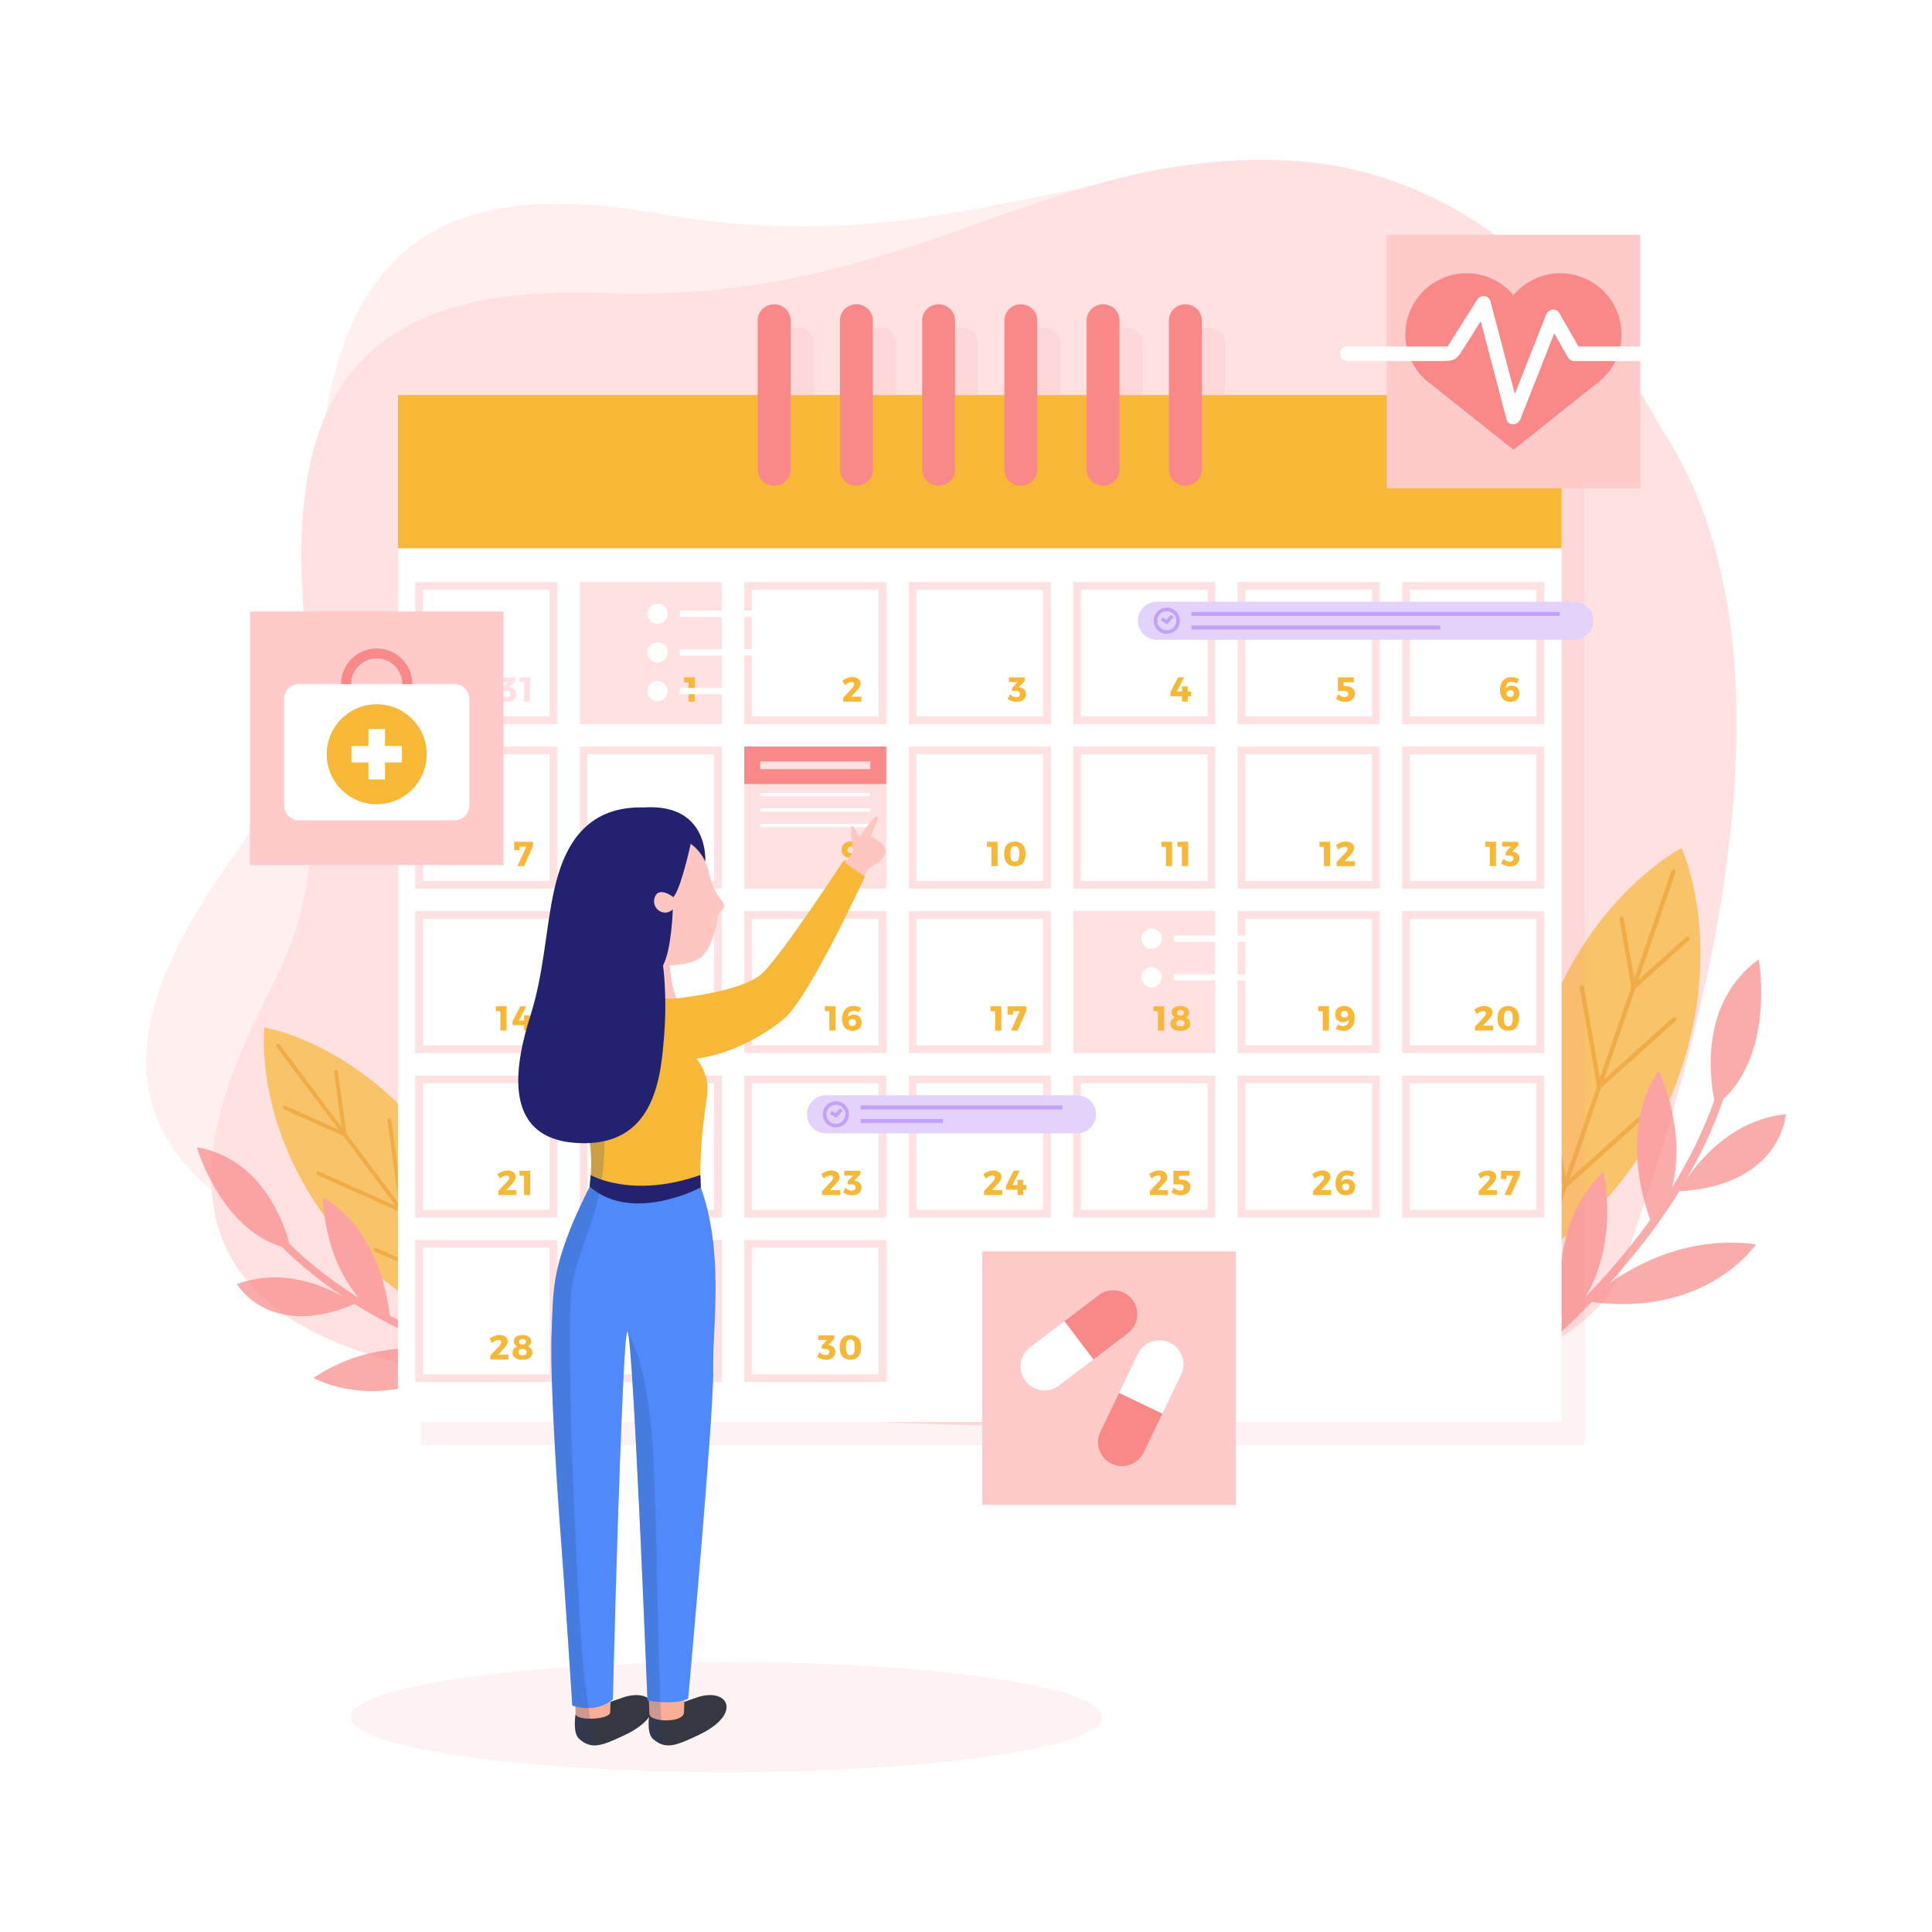 <?xml version="1.0" encoding="utf-8"?>
<!-- Generator: Adobe Illustrator 27.5.0, SVG Export Plug-In . SVG Version: 6.00 Build 0)  -->
<svg version="1.1" xmlns="http://www.w3.org/2000/svg" xmlns:xlink="http://www.w3.org/1999/xlink" x="0px" y="0px"
	 viewBox="0 0 500 500" style="enable-background:new 0 0 500 500;" xml:space="preserve">
<g id="BACKGROUND">
	<rect style="fill:#FFFFFF;" width="500" height="500"/>
</g>
<g id="OBJECTS">
	<path style="opacity:0.1;fill:#F88988;" d="M285.241,444.374c0,7.87-43.521,14.25-97.207,14.25c-53.686,0-97.207-6.38-97.207-14.25
		c0-7.869,43.521-14.249,97.207-14.249C241.72,430.125,285.241,436.505,285.241,444.374z"/>
	<g>
		<path style="opacity:0.5;fill:#FFE1E1;" d="M436.348,126.956c0,0-22.592-69.121-85.387-81.102
			c-62.794-11.98-101.978,23.332-180.21,9.466c-56.842-10.075-83.419,8.789-88.178,66.031c-4.76,57.242-4.826,75.635-22.003,99.998
			c-20.157,28.591-47.5,74.81,21.275,101.685s286.313,73.318,314.91,18.488C425.353,286.69,467.727,190.857,436.348,126.956z"/>
		<path style="fill:#FFE1E1;" d="M429.43,110.086c0,0-31.923-65.338-95.771-68.53c-63.847-3.192-97.778,37.193-177.175,34.266
			c-57.688-2.128-81.405,20.227-78.212,77.577c3.192,57.352,5.667,75.577-7.981,102.081c-16.015,31.1-36.711,80.652,35.116,97.769
			c71.827,17.119,293.695,33.07,314.445-25.184C440.603,269.808,469.334,169.04,429.43,110.086z"/>
	</g>
	<g>
		<g style="opacity:0.7;">
			<g>
				<path style="fill:#F7B737;" d="M128.621,346.199c0,0,0.01-0.131,0.032-0.382c0.016-0.251,0.062-0.638,0.07-1.103
					c0.023-0.478,0.049-1.063,0.045-1.726c0.014-0.676-0.003-1.43-0.034-2.261c-0.049-1.678-0.206-3.643-0.477-5.827
					c-0.26-2.193-0.677-4.575-1.243-7.087c-1.135-5.027-2.945-10.525-5.471-15.98c-2.508-5.466-5.757-10.868-9.508-15.893
					c-3.749-5.025-8.017-9.662-12.552-13.608c-4.518-3.961-9.289-7.242-13.8-9.738c-2.255-1.247-4.428-2.313-6.462-3.176
					c-2.028-0.867-3.872-1.567-5.473-2.082c-0.792-0.263-1.512-0.488-2.168-0.664c-0.635-0.188-1.205-0.327-1.67-0.438
					c-0.453-0.119-0.839-0.184-1.082-0.237c-0.25-0.05-0.378-0.077-0.378-0.077s-0.011,0.131-0.031,0.384
					c-0.018,0.249-0.064,0.638-0.077,1.106c-0.025,0.478-0.05,1.063-0.05,1.727c-0.015,0.677,0.001,1.432,0.029,2.267
					c0.046,1.68,0.2,3.647,0.465,5.835c0.256,2.195,0.67,4.579,1.234,7.095c1.13,5.03,2.941,10.528,5.474,15.976
					c2.516,5.462,5.769,10.86,9.541,15.869c3.771,5.01,8.042,9.643,12.587,13.584c4.524,3.955,9.295,7.236,13.802,9.735
					c2.253,1.249,4.422,2.318,6.454,3.182c2.021,0.874,3.861,1.574,5.459,2.093c0.79,0.265,1.509,0.491,2.161,0.668
					c0.634,0.189,1.202,0.33,1.666,0.441c0.451,0.121,0.835,0.186,1.08,0.239C128.493,346.172,128.621,346.199,128.621,346.199z"/>
				<path style="fill:#EA9706;" d="M97.397,322.95c6.602,2.954,13.198,5.908,19.798,8.863c-4.512-6.023-9.024-12.042-13.537-18.063
					c-7.154-3.202-14.311-6.406-21.467-9.609c-0.607-0.271-0.207-1.22,0.398-0.947c6.6,2.953,13.198,5.907,19.795,8.859
					c-4.51-6.019-9.022-12.04-13.535-18.06c-5.121-2.294-10.241-4.585-15.365-6.877c-0.604-0.27-0.204-1.219,0.401-0.949
					c4.564,2.043,9.128,4.087,13.692,6.129c-5.337-7.119-10.672-14.238-16.009-21.357c-0.396-0.531,0.426-1.149,0.824-0.617
					c5.333,7.118,10.671,14.236,16.006,21.357c-0.655-4.735-1.308-9.471-1.963-14.204c-0.091-0.657,0.931-0.775,1.023-0.118
					c0.737,5.34,1.475,10.68,2.214,16.019c4.51,6.02,9.022,12.04,13.534,18.058c-0.078-0.565-0.157-1.134-0.234-1.7
					c-0.373-2.685-0.742-5.37-1.114-8.054c-0.538-3.906-1.079-7.811-1.617-11.716c-0.092-0.659,0.932-0.777,1.022-0.118
					c1.072,7.765,2.144,15.525,3.217,23.289c4.512,6.018,9.022,12.038,13.535,18.057c-0.078-0.566-0.158-1.134-0.235-1.701
					c-0.371-2.685-0.743-5.37-1.112-8.054c-0.541-3.904-1.081-7.811-1.618-11.717c-0.091-0.655,0.931-0.774,1.021-0.116
					c1.072,7.764,2.146,15.524,3.218,23.289c2.301,3.067,4.599,6.135,6.898,9.203c0.398,0.529-0.425,1.147-0.823,0.617
					c-2.3-3.069-4.599-6.136-6.898-9.203c-7.155-3.203-14.313-6.409-21.469-9.61C96.392,323.628,96.793,322.679,97.397,322.95z"/>
			</g>
			<path style="fill:#F88988;" d="M61.319,332.331c11.869-4.427,23.006,0.648,27.867,3.487c-5.834-3.865-11.321-8.232-16.283-13.163
				c-15.858-4.764-21.98-25.747-21.98-25.747c17.071,2.905,22.714,20.123,23.984,25.018c5.431,5.289,11.463,9.895,17.886,13.915
				c-9.295-11.073-9.213-25.972-9.213-25.972c13.578,8.022,16.603,24.55,17.266,30.61c4.379,2.329,8.88,4.435,13.45,6.331
				c2.585,1.073,5.366,2.145,8.203,3.153c-13.093-8.408-16.774-24.475-16.774-24.475c16.103,5.038,22.667,22.305,24.155,26.908
				c3.219,0.97,6.361,1.79,9.232,2.371c1.19,0.241,1.075,2.154-0.135,1.907c-5.868-1.184-11.657-2.933-17.321-4.975
				c-22.738,15.182-40.534,4.907-40.534,4.907c13.14-8.798,27.163-8.292,35.049-6.982c-1.113-0.442-2.222-0.893-3.324-1.349
				c-4.003-1.661-7.955-3.495-11.818-5.505v0.006c-0.017-0.01-0.031-0.02-0.046-0.028c-3.147-1.639-6.237-3.394-9.24-5.279
				c0.002,0.003,0.011,0.01,0.011,0.01C69.64,346.849,61.319,332.331,61.319,332.331z"/>
		</g>
		<g style="opacity:0.7;">
			<g>
				<path style="fill:#F7B737;" d="M399.108,324.003c0,0-0.055-0.134-0.163-0.391c-0.101-0.258-0.278-0.648-0.445-1.134
					c-0.185-0.493-0.409-1.099-0.628-1.796c-0.242-0.705-0.48-1.501-0.727-2.385c-0.514-1.776-1.012-3.892-1.464-6.276
					c-0.468-2.39-0.833-5.029-1.084-7.857c-0.505-5.658-0.458-12.041,0.355-18.617c0.789-6.582,2.378-13.347,4.621-19.885
					c2.241-6.539,5.157-12.845,8.587-18.516c3.407-5.681,7.309-10.732,11.202-14.872c1.946-2.07,3.867-3.921,5.712-5.512
					c1.835-1.595,3.535-2.95,5.041-4.031c0.743-0.542,1.423-1.021,2.052-1.427c0.603-0.411,1.154-0.75,1.605-1.023
					c0.436-0.278,0.818-0.475,1.056-0.614c0.246-0.136,0.371-0.208,0.371-0.208s0.056,0.134,0.162,0.393
					c0.103,0.256,0.282,0.647,0.455,1.135c0.186,0.492,0.409,1.099,0.633,1.796c0.243,0.706,0.481,1.503,0.733,2.389
					c0.518,1.778,1.02,3.895,1.479,6.281c0.471,2.391,0.84,5.032,1.096,7.862c0.51,5.661,0.462,12.044-0.359,18.614
					c-0.8,6.581-2.395,13.344-4.665,19.873c-2.269,6.528-5.19,12.831-8.633,18.5c-3.416,5.677-7.316,10.729-11.204,14.871
					c-1.944,2.07-3.86,3.924-5.701,5.515c-1.826,1.599-3.523,2.954-5.024,4.037c-0.74,0.544-1.418,1.023-2.043,1.429
					c-0.602,0.412-1.151,0.752-1.6,1.025c-0.434,0.278-0.815,0.477-1.054,0.614C399.233,323.931,399.108,324.003,399.108,324.003z"
					/>
				<path style="fill:#EA9706;" d="M424.043,289.075c-5.932,5.326-11.86,10.65-17.792,15.976c2.706-7.841,5.414-15.68,8.12-23.521
					c6.431-5.772,12.861-11.549,19.292-17.322c0.547-0.488-0.193-1.35-0.738-0.86c-5.931,5.324-11.861,10.649-17.79,15.972
					c2.705-7.838,5.412-15.679,8.12-23.518c4.601-4.133,9.203-8.264,13.809-12.398c0.543-0.489-0.196-1.35-0.741-0.86
					c-4.102,3.682-8.203,7.365-12.306,11.047c3.201-9.271,6.401-18.543,9.603-27.814c0.237-0.689-0.834-1.061-1.073-0.369
					c-3.198,9.269-6.401,18.54-9.601,27.812c-0.909-5.191-1.819-10.38-2.728-15.571c-0.126-0.72-1.239-0.5-1.114,0.222
					c1.026,5.854,2.053,11.707,3.077,17.56c-2.705,7.839-5.412,15.679-8.119,23.517c-0.108-0.622-0.217-1.243-0.327-1.864
					c-0.514-2.944-1.031-5.888-1.546-8.83c-0.751-4.28-1.5-8.561-2.251-12.842c-0.127-0.722-1.24-0.501-1.114,0.222
					c1.492,8.51,2.984,17.017,4.476,25.527c-2.707,7.838-5.413,15.677-8.12,23.517c-0.108-0.621-0.216-1.244-0.326-1.866
					c-0.516-2.942-1.03-5.886-1.548-8.828c-0.749-4.28-1.499-8.563-2.251-12.843c-0.125-0.719-1.238-0.5-1.112,0.222
					c1.492,8.511,2.982,17.018,4.474,25.529c-1.38,3.995-2.758,7.989-4.138,11.984c-0.239,0.69,0.832,1.061,1.072,0.371
					c1.379-3.997,2.758-7.991,4.138-11.986c6.431-5.772,12.861-11.55,19.294-17.323
					C425.327,289.446,424.586,288.586,424.043,289.075z"/>
			</g>
			<path style="fill:#F88988;" d="M462.181,288.365c-13.892,1.416-22.425,11.866-25.846,17.046
				c3.881-6.67,7.176-13.664,9.675-20.958c13.352-12.447,9.166-36.177,9.166-36.177c-15.457,11.201-12.635,30.975-11.503,36.432
				c-2.788,7.879-6.504,15.377-10.893,22.484c3.786-15.482-3.564-30.17-3.564-30.17c-9.509,14.556-4.436,32.369-2.134,38.684
				c-3.192,4.438-6.614,8.716-10.206,12.821c-2.033,2.322-4.259,4.737-6.571,7.12c8.841-14.701,4.641-32.379,4.641-32.379
				c-13.46,12.836-11.524,33.107-10.75,38.385c-2.708,2.528-5.415,4.874-7.97,6.848c-1.06,0.819-0.012,2.654,1.065,1.821
				c5.223-4.034,10.092-8.587,14.695-13.37c29.885,3.914,42.463-14.925,42.463-14.925c-17.281-2.286-30.897,5.056-38.054,10.197
				c0.886-0.98,1.762-1.966,2.628-2.955c3.147-3.596,6.158-7.336,8.998-11.207l0.002,0.005c0.012-0.018,0.021-0.034,0.031-0.051
				c2.313-3.155,4.51-6.397,6.56-9.726c-0.001,0.003-0.007,0.014-0.007,0.014C461.04,306.775,462.181,288.365,462.181,288.365z"/>
		</g>
	</g>
	<g>
		<path style="opacity:0.1;fill:#F88988;" d="M317.017,108.232V88.924c0-2.306-1.905-4.175-4.256-4.175
			c-2.352,0-4.257,1.869-4.257,4.175v19.308h-12.771V88.924c0-2.306-1.905-4.175-4.257-4.175c-2.351,0-4.256,1.869-4.256,4.175
			v19.308H274.45V88.924c0-2.306-1.906-4.175-4.257-4.175c-2.351,0-4.257,1.869-4.257,4.175v19.308h-12.769V88.924
			c0-2.306-1.906-4.175-4.257-4.175c-2.351,0-4.257,1.869-4.257,4.175v19.308h-12.77V88.924c0-2.306-1.906-4.175-4.257-4.175
			c-2.351,0-4.257,1.869-4.257,4.175v19.308H210.6V88.924c0-2.306-1.905-4.175-4.256-4.175c-2.352,0-4.257,1.869-4.257,4.175v19.308
			h-93.115v39.66v226.13h301.16v-226.13v-39.66H317.017z"/>
		<g>
			<g>
				<rect x="102.972" y="102.232" style="fill:#FFFFFF;" width="301.16" height="265.791"/>
				<rect x="102.972" y="102.232" style="fill:#F7B737;" width="301.16" height="39.66"/>
			</g>
			<g>
				<g>
					<path style="fill:#F88988;" d="M247.167,121.54c0,2.305-1.906,4.174-4.257,4.174l0,0c-2.351,0-4.257-1.869-4.257-4.174V82.924
						c0-2.306,1.906-4.175,4.257-4.175l0,0c2.351,0,4.257,1.869,4.257,4.175V121.54z"/>
					<path style="fill:#F88988;" d="M268.45,121.54c0,2.305-1.906,4.174-4.257,4.174l0,0c-2.351,0-4.257-1.869-4.257-4.174V82.924
						c0-2.306,1.906-4.175,4.257-4.175l0,0c2.35,0,4.257,1.869,4.257,4.175V121.54z"/>
				</g>
				<g>
					<path style="fill:#F88988;" d="M204.6,121.54c0,2.305-1.905,4.174-4.256,4.174l0,0c-2.352,0-4.257-1.869-4.257-4.174V82.924
						c0-2.306,1.905-4.175,4.257-4.175l0,0c2.35,0,4.256,1.869,4.256,4.175V121.54z"/>
					<path style="fill:#F88988;" d="M225.884,121.54c0,2.305-1.906,4.174-4.257,4.174l0,0c-2.351,0-4.257-1.869-4.257-4.174V82.924
						c0-2.306,1.906-4.175,4.257-4.175l0,0c2.35,0,4.257,1.869,4.257,4.175V121.54z"/>
				</g>
				<g>
					<path style="fill:#F88988;" d="M289.733,121.54c0,2.305-1.905,4.174-4.257,4.174l0,0c-2.351,0-4.256-1.869-4.256-4.174V82.924
						c0-2.306,1.905-4.175,4.256-4.175l0,0c2.352,0,4.257,1.869,4.257,4.175V121.54z"/>
					<path style="fill:#F88988;" d="M311.017,121.54c0,2.305-1.905,4.174-4.256,4.174l0,0c-2.352,0-4.257-1.869-4.257-4.174V82.924
						c0-2.306,1.905-4.175,4.257-4.175l0,0c2.351,0,4.256,1.869,4.256,4.175V121.54z"/>
				</g>
			</g>
		</g>
		<g>
			<g>
				<g>
					<g>
						<path style="fill:#FFE1E1;" d="M144.233,187.408h-36.763v-36.763h36.763V187.408z M109.471,185.408h32.763v-32.763h-32.763
							V185.408z"/>
					</g>
					<g>
						<path style="fill:#FFE1E1;" d="M132.109,177.887c0.915,0.144,1.562,0.744,1.562,1.714c0,1.202-0.942,2.045-2.405,2.045
							c-0.861,0-1.768-0.305-2.342-0.763l0.646-1.211c0.467,0.503,1.005,0.763,1.57,0.763c0.628,0,0.969-0.305,0.969-0.816
							c0-0.529-0.35-0.79-0.978-0.79h-1.005v-0.852l1.399-1.454h-2.288v-1.22h4.145v0.906l-1.57,1.633L132.109,177.887z"/>
						<path style="fill:#FFE1E1;" d="M135.617,181.575v-5.007h-1.157v-1.283h2.755v6.29H135.617z"/>
					</g>
				</g>
				<g>
					<g>
						<path style="fill:#FFE1E1;" d="M186.8,187.408h-36.763v-36.763H186.8V187.408z"/>
					</g>
					<g>
						<path style="fill:#F7B737;" d="M178.185,181.575v-5.007h-1.157v-1.283h2.754v6.29H178.185z"/>
					</g>
				</g>
				<g>
					<g>
						<path style="fill:#FFE1E1;" d="M229.366,187.408h-36.763v-36.763h36.763V187.408z M194.604,185.408h32.763v-32.763h-32.763
							V185.408z"/>
					</g>
					<g>
						<path style="fill:#F7B737;" d="M222.733,176.864c0,0.683-0.502,1.391-1.184,2.091l-1.274,1.354h2.646v1.266h-4.701v-1.032
							l2.243-2.377c0.35-0.368,0.602-0.79,0.602-1.077c0-0.358-0.261-0.574-0.709-0.574c-0.512,0-1.14,0.305-1.714,0.799
							l-0.602-1.148c0.79-0.593,1.651-0.942,2.549-0.942C221.837,175.222,222.733,175.869,222.733,176.864z"/>
					</g>
				</g>
				<g>
					<g>
						<path style="fill:#FFE1E1;" d="M271.934,187.408h-36.763v-36.763h36.763V187.408z M237.171,185.408h32.763v-32.763h-32.763
							V185.408z"/>
					</g>
					<g>
						<path style="fill:#F7B737;" d="M263.954,177.887c0.915,0.144,1.561,0.744,1.561,1.714c0,1.202-0.942,2.045-2.404,2.045
							c-0.861,0-1.768-0.305-2.342-0.763l0.646-1.211c0.467,0.503,1.005,0.763,1.57,0.763c0.628,0,0.969-0.305,0.969-0.816
							c0-0.529-0.35-0.79-0.978-0.79h-1.005v-0.852l1.399-1.454h-2.288v-1.22h4.145v0.906l-1.57,1.633L263.954,177.887z"/>
					</g>
				</g>
				<g>
					<g>
						<path style="fill:#FFE1E1;" d="M314.501,187.408h-36.764v-36.763h36.764V187.408z M279.737,185.408h32.764v-32.763h-32.764
							V185.408z"/>
					</g>
					<g>
						<path style="fill:#F7B737;" d="M305.901,178.982v-1.347h1.48v1.347h0.853v1.211h-0.853v1.382h-1.48v-1.382h-2.979v-1.067
							l1.982-3.831h1.535l-1.866,3.688H305.901z"/>
					</g>
				</g>
				<g>
					<g>
						<path style="fill:#FFE1E1;" d="M399.634,187.408h-36.763v-36.763h36.763V187.408z M364.871,185.408h32.763v-32.763h-32.763
							V185.408z"/>
					</g>
					<g>
						<path style="fill:#F7B737;" d="M393.127,175.743l-0.61,1.112c-0.358-0.26-0.834-0.403-1.318-0.403
							c-1.006,0-1.49,0.637-1.472,1.669c0.296-0.422,0.798-0.673,1.498-0.673c1.238,0,2.027,0.807,2.027,2.027
							c0,1.328-0.933,2.171-2.351,2.171c-1.687,0-2.709-1.193-2.709-3.122c0-2.001,1.139-3.302,2.906-3.302
							C391.799,175.222,392.598,175.419,393.127,175.743z M389.896,179.493c0,0.467,0.296,0.88,0.942,0.88
							c0.574,0,0.934-0.323,0.934-0.906c0-0.539-0.332-0.852-0.906-0.852C390.247,178.614,389.896,178.982,389.896,179.493z"/>
					</g>
				</g>
				<g>
					<g>
						<path style="fill:#FFE1E1;" d="M357.067,187.408h-36.763v-36.763h36.763V187.408z M322.305,185.408h32.763v-32.763h-32.763
							V185.408z"/>
					</g>
					<g>
						<path style="fill:#F7B737;" d="M347.698,176.559v1.014h0.566c1.435,0,2.378,0.771,2.378,1.893
							c0,1.318-0.987,2.171-2.504,2.171c-0.825,0-1.768-0.314-2.422-0.78l0.637-1.212c0.467,0.503,1.031,0.772,1.597,0.772
							c0.619,0,0.979-0.306,0.979-0.844c0-0.493-0.359-0.78-0.979-0.78c-0.322,0-1.318,0.018-1.704,0.045v-3.544h4.118v1.265
							H347.698z"/>
					</g>
				</g>
			</g>
			<g>
				<g>
					<g>
						<path style="fill:#FFE1E1;" d="M144.233,229.976h-36.763v-36.764h36.763V229.976z M109.471,227.976h32.763v-32.764h-32.763
							V227.976z"/>
					</g>
					<g>
						<path style="fill:#F7B737;" d="M135.636,224.141h-1.686l2.242-5.016h-1.731v0.88h-1.4v-2.145h4.89v1.085L135.636,224.141z"/>
					</g>
				</g>
				<g>
					<g>
						<path style="fill:#FFE1E1;" d="M186.8,229.976h-36.763v-36.764H186.8V229.976z M152.037,227.976H184.8v-32.764h-32.763
							V227.976z"/>
					</g>
					<g>
						<path style="fill:#F7B737;" d="M180.023,219.476c0,0.547-0.296,1.031-0.79,1.301c0.691,0.287,1.122,0.888,1.122,1.588
							c0,1.131-1.005,1.848-2.575,1.848c-1.57,0-2.575-0.708-2.575-1.821c0-0.718,0.467-1.327,1.193-1.614
							c-0.529-0.297-0.87-0.799-0.87-1.346c0-1.005,0.879-1.643,2.243-1.643C179.153,217.789,180.023,218.444,180.023,219.476z
							 M176.713,222.23c0,0.529,0.377,0.825,1.067,0.825c0.69,0,1.076-0.287,1.076-0.825c0-0.52-0.386-0.816-1.076-0.816
							C177.09,221.414,176.713,221.71,176.713,222.23z M176.874,219.565c0,0.449,0.323,0.7,0.906,0.7c0.583,0,0.906-0.251,0.906-0.7
							c0-0.466-0.323-0.727-0.906-0.727C177.197,218.838,176.874,219.099,176.874,219.565z"/>
					</g>
				</g>
				<g>
					<g>
						<path style="fill:#FFE1E1;" d="M229.366,229.976h-36.763v-36.764h36.763V229.976z"/>
					</g>
					<g>
						<path style="fill:#F7B737;" d="M217.952,223.683l0.609-1.112c0.359,0.261,0.835,0.404,1.319,0.404
							c1.005,0,1.489-0.638,1.472-1.669c-0.297,0.422-0.799,0.673-1.499,0.673c-1.238,0-2.027-0.808-2.027-2.028
							c0-1.327,0.933-2.171,2.351-2.171c1.687,0,2.71,1.193,2.71,3.122c0,2.001-1.14,3.302-2.907,3.302
							C219.279,224.204,218.481,224.006,217.952,223.683z M221.182,219.933c0-0.467-0.296-0.879-0.942-0.879
							c-0.574,0-0.933,0.322-0.933,0.906c0,0.538,0.332,0.852,0.906,0.852C220.832,220.812,221.182,220.445,221.182,219.933z"/>
					</g>
					<g>
						<path style="fill:#F88988;" d="M229.366,202.892h-36.763v-9.68h36.763V202.892z"/>
					</g>
					<rect x="196.735" y="197.058" style="fill:#FFE1E1;" width="28.5" height="1.994"/>
					<g>
						<rect x="196.735" y="205.203" style="fill:#FFFFFF;" width="28.5" height="0.855"/>
						<rect x="196.735" y="209.203" style="fill:#FFFFFF;" width="28.5" height="0.855"/>
						<rect x="196.735" y="213.203" style="fill:#FFFFFF;" width="28.5" height="0.855"/>
					</g>
				</g>
				<g>
					<g>
						<path style="fill:#FFE1E1;" d="M271.934,229.976h-36.763v-36.764h36.763V229.976z M237.171,227.976h32.763v-32.764h-32.763
							V227.976z"/>
					</g>
					<g>
						<path style="fill:#F7B737;" d="M256.561,224.141v-5.007h-1.157v-1.282h2.755v6.289H256.561z"/>
						<path style="fill:#F7B737;" d="M265.417,220.992c0,2.055-0.996,3.194-2.772,3.194c-1.794,0-2.79-1.14-2.79-3.194
							c0-2.046,0.996-3.185,2.79-3.185C264.421,217.807,265.417,218.946,265.417,220.992z M261.496,220.992
							c0,1.436,0.341,2.028,1.148,2.028c0.79,0,1.14-0.593,1.14-2.028s-0.35-2.019-1.14-2.019
							C261.837,218.973,261.496,219.556,261.496,220.992z"/>
					</g>
				</g>
				<g>
					<g>
						<path style="fill:#FFE1E1;" d="M314.501,229.976h-36.764v-36.764h36.764V229.976z M279.737,227.976h32.764v-32.764h-32.764
							V227.976z"/>
					</g>
					<g>
						<path style="fill:#F7B737;" d="M301.739,224.141v-5.007h-1.157v-1.282h2.755v6.289H301.739z"/>
						<path style="fill:#F7B737;" d="M305.884,224.141v-5.007h-1.157v-1.282h2.755v6.289H305.884z"/>
					</g>
				</g>
				<g>
					<g>
						<path style="fill:#FFE1E1;" d="M399.634,229.976h-36.763v-36.764h36.763V229.976z M364.871,227.976h32.763v-32.764h-32.763
							V227.976z"/>
					</g>
					<g>
						<path style="fill:#F7B737;" d="M385.563,224.141v-5.007h-1.158v-1.282h2.755v6.289H385.563z"/>
						<path style="fill:#F7B737;" d="M391.654,220.454c0.915,0.144,1.561,0.745,1.561,1.714c0,1.202-0.942,2.045-2.404,2.045
							c-0.861,0-1.768-0.305-2.342-0.762l0.646-1.212c0.467,0.503,1.005,0.763,1.57,0.763c0.628,0,0.969-0.305,0.969-0.816
							c0-0.529-0.35-0.789-0.978-0.789h-1.005v-0.852l1.399-1.454h-2.288v-1.22h4.145v0.906l-1.57,1.633L391.654,220.454z"/>
					</g>
				</g>
				<g>
					<g>
						<path style="fill:#FFE1E1;" d="M357.067,229.976h-36.763v-36.764h36.763V229.976z M322.305,227.976h32.763v-32.764h-32.763
							V227.976z"/>
					</g>
					<g>
						<path style="fill:#F7B737;" d="M342.62,224.141v-5.007h-1.158v-1.282h2.755v6.289H342.62z"/>
						<path style="fill:#F7B737;" d="M350.434,219.431c0,0.682-0.502,1.391-1.185,2.09l-1.273,1.355h2.647v1.265h-4.701v-1.032
							l2.243-2.377c0.35-0.368,0.6-0.79,0.6-1.077c0-0.358-0.26-0.574-0.709-0.574c-0.511,0-1.139,0.306-1.713,0.799l-0.602-1.148
							c0.79-0.592,1.651-0.942,2.548-0.942C349.536,217.789,350.434,218.435,350.434,219.431z"/>
					</g>
				</g>
			</g>
			<g>
				<g>
					<g>
						<path style="fill:#FFE1E1;" d="M144.233,272.542h-36.763v-36.763h36.763V272.542z M109.471,270.542h32.763v-32.763h-32.763
							V270.542z"/>
					</g>
					<g>
						<path style="fill:#F7B737;" d="M129.489,266.708V261.7h-1.157v-1.281h2.755v6.289H129.489z"/>
						<path style="fill:#F7B737;" d="M135.636,264.114v-1.346h1.48v1.346h0.852v1.211h-0.852v1.383h-1.48v-1.383h-2.979v-1.066
							l1.983-3.832h1.534l-1.866,3.688H135.636z"/>
					</g>
				</g>
				<g>
					<g>
						<path style="fill:#FFE1E1;" d="M186.8,272.542h-36.763v-36.763H186.8V272.542z M152.037,270.542H184.8v-32.763h-32.763
							V270.542z"/>
					</g>
					<g>
						<path style="fill:#F7B737;" d="M172.397,266.708V261.7h-1.157v-1.281h2.754v6.289H172.397z"/>
						<path style="fill:#F7B737;" d="M177.431,261.692v1.014h0.565c1.436,0,2.377,0.771,2.377,1.893
							c0,1.318-0.986,2.172-2.503,2.172c-0.825,0-1.768-0.314-2.423-0.781l0.638-1.211c0.466,0.502,1.031,0.772,1.597,0.772
							c0.619,0,0.979-0.305,0.979-0.844c0-0.492-0.359-0.779-0.979-0.779c-0.323,0-1.318,0.018-1.705,0.045v-3.545h4.119v1.266
							H177.431z"/>
					</g>
				</g>
				<g>
					<g>
						<path style="fill:#FFE1E1;" d="M229.366,272.542h-36.763v-36.763h36.763V272.542z M194.604,270.542h32.763v-32.763h-32.763
							V270.542z"/>
					</g>
					<g>
						<path style="fill:#F7B737;" d="M214.633,266.708V261.7h-1.157v-1.281h2.754v6.289H214.633z"/>
						<path style="fill:#F7B737;" d="M222.86,260.876l-0.61,1.111c-0.359-0.26-0.835-0.402-1.319-0.402
							c-1.005,0-1.489,0.637-1.471,1.668c0.296-0.422,0.798-0.672,1.498-0.672c1.238,0,2.027,0.807,2.027,2.027
							c0,1.328-0.933,2.17-2.351,2.17c-1.687,0-2.71-1.191-2.71-3.121c0-2.002,1.14-3.303,2.907-3.303
							C221.532,260.354,222.331,260.552,222.86,260.876z M219.63,264.626c0,0.467,0.296,0.879,0.942,0.879
							c0.574,0,0.933-0.322,0.933-0.906c0-0.537-0.332-0.852-0.906-0.852C219.979,263.747,219.63,264.114,219.63,264.626z"/>
					</g>
				</g>
				<g>
					<g>
						<path style="fill:#FFE1E1;" d="M271.934,272.542h-36.763v-36.763h36.763V272.542z M237.171,270.542h32.763v-32.763h-32.763
							V270.542z"/>
					</g>
					<g>
						<path style="fill:#F7B737;" d="M257.54,266.708V261.7h-1.158v-1.281h2.755v6.289H257.54z"/>
						<path style="fill:#F7B737;" d="M263.335,266.708h-1.687l2.243-5.016h-1.732v0.879h-1.399v-2.145h4.89v1.086L263.335,266.708z"
							/>
					</g>
				</g>
				<g>
					<g>
						<path style="fill:#FFE1E1;" d="M314.501,272.542h-36.764v-36.763h36.764V272.542z"/>
					</g>
					<g>
						<path style="fill:#F7B737;" d="M299.675,266.708V261.7h-1.157v-1.281h2.755v6.289H299.675z"/>
						<path style="fill:#F7B737;" d="M307.723,262.042c0,0.547-0.296,1.031-0.789,1.301c0.69,0.287,1.121,0.889,1.121,1.588
							c0,1.131-1.005,1.848-2.575,1.848s-2.575-0.707-2.575-1.82c0-0.719,0.467-1.328,1.193-1.615
							c-0.529-0.297-0.87-0.799-0.87-1.346c0-1.004,0.879-1.643,2.243-1.643C306.852,260.354,307.723,261.011,307.723,262.042z
							 M304.412,264.796c0,0.529,0.377,0.826,1.067,0.826c0.691,0,1.077-0.287,1.077-0.826c0-0.52-0.386-0.816-1.077-0.816
							C304.789,263.979,304.412,264.276,304.412,264.796z M304.573,262.132c0,0.449,0.323,0.699,0.906,0.699s0.906-0.25,0.906-0.699
							c0-0.467-0.323-0.727-0.906-0.727S304.573,261.665,304.573,262.132z"/>
					</g>
				</g>
				<g>
					<g>
						<path style="fill:#FFE1E1;" d="M399.634,272.542h-36.763v-36.763h36.763V272.542z M364.871,270.542h32.763v-32.763h-32.763
							V270.542z"/>
					</g>
					<g>
						<path style="fill:#F7B737;" d="M386.245,261.997c0,0.682-0.502,1.391-1.185,2.09l-1.273,1.355h2.647v1.266h-4.701v-1.033
							l2.243-2.377c0.35-0.367,0.601-0.789,0.601-1.076c0-0.359-0.26-0.574-0.708-0.574c-0.512,0-1.14,0.305-1.714,0.799
							l-0.602-1.148c0.79-0.592,1.651-0.943,2.548-0.943C385.348,260.354,386.245,261.001,386.245,261.997z"/>
						<path style="fill:#F7B737;" d="M393.118,263.558c0,2.055-0.996,3.195-2.772,3.195c-1.794,0-2.79-1.141-2.79-3.195
							c0-2.045,0.996-3.184,2.79-3.184C392.122,260.374,393.118,261.513,393.118,263.558z M389.197,263.558
							c0,1.436,0.341,2.029,1.148,2.029c0.79,0,1.14-0.594,1.14-2.029c0-1.435-0.35-2.018-1.14-2.018
							C389.538,261.54,389.197,262.122,389.197,263.558z"/>
					</g>
				</g>
				<g>
					<g>
						<path style="fill:#FFE1E1;" d="M357.067,272.542h-36.763v-36.763h36.763V272.542z M322.305,270.542h32.763v-32.763h-32.763
							V270.542z"/>
					</g>
					<g>
						<path style="fill:#F7B737;" d="M342.333,266.708V261.7h-1.158v-1.281h2.755v6.289H342.333z"/>
						<path style="fill:#F7B737;" d="M345.651,266.249l0.61-1.111c0.358,0.26,0.834,0.404,1.319,0.404
							c1.005,0,1.489-0.639,1.471-1.67c-0.296,0.422-0.798,0.674-1.498,0.674c-1.238,0-2.027-0.809-2.027-2.029
							c0-1.326,0.933-2.17,2.351-2.17c1.686,0,2.709,1.193,2.709,3.121c0,2.002-1.139,3.303-2.906,3.303
							C346.979,266.771,346.181,266.573,345.651,266.249z M348.882,262.499c0-0.467-0.296-0.879-0.942-0.879
							c-0.574,0-0.933,0.322-0.933,0.906c0,0.539,0.332,0.852,0.906,0.852C348.531,263.378,348.882,263.011,348.882,262.499z"/>
					</g>
				</g>
			</g>
			<g>
				<g>
					<g>
						<path style="fill:#FFE1E1;" d="M144.233,315.108h-36.763v-36.762h36.763V315.108z M109.471,313.108h32.763v-32.762h-32.763
							V313.108z"/>
					</g>
					<g>
						<path style="fill:#F7B737;" d="M133.455,304.565c0,0.682-0.503,1.391-1.185,2.09l-1.273,1.355h2.646v1.264h-4.701v-1.031
							l2.243-2.377c0.35-0.369,0.601-0.791,0.601-1.078c0-0.357-0.26-0.574-0.709-0.574c-0.511,0-1.14,0.307-1.714,0.799
							l-0.601-1.148c0.789-0.592,1.65-0.941,2.548-0.941C132.558,302.923,133.455,303.569,133.455,304.565z"/>
						<path style="fill:#F7B737;" d="M135.617,309.274v-5.006h-1.157v-1.283h2.754v6.289H135.617z"/>
					</g>
				</g>
				<g>
					<g>
						<path style="fill:#FFE1E1;" d="M186.8,315.108h-36.763v-36.762H186.8V315.108z M152.037,313.108H184.8v-32.762h-32.763
							V313.108z"/>
					</g>
					<g>
						<path style="fill:#F7B737;" d="M174.335,304.565c0,0.682-0.502,1.391-1.184,2.09l-1.274,1.355h2.646v1.264h-4.701v-1.031
							l2.243-2.377c0.35-0.369,0.602-0.791,0.602-1.078c0-0.357-0.261-0.574-0.709-0.574c-0.512,0-1.14,0.307-1.714,0.799
							l-0.602-1.148c0.79-0.592,1.651-0.941,2.549-0.941C173.438,302.923,174.335,303.569,174.335,304.565z"/>
						<path style="fill:#F7B737;" d="M180.167,304.565c0,0.682-0.503,1.391-1.185,2.09l-1.273,1.355h2.646v1.264h-4.701v-1.031
							l2.243-2.377c0.35-0.369,0.601-0.791,0.601-1.078c0-0.357-0.26-0.574-0.709-0.574c-0.511,0-1.14,0.307-1.714,0.799
							l-0.601-1.148c0.789-0.592,1.65-0.941,2.548-0.941C179.27,302.923,180.167,303.569,180.167,304.565z"/>
					</g>
				</g>
				<g>
					<g>
						<path style="fill:#FFE1E1;" d="M229.366,315.108h-36.763v-36.762h36.763V315.108z M194.604,313.108h32.763v-32.762h-32.763
							V313.108z"/>
					</g>
					<g>
						<path style="fill:#F7B737;" d="M217.279,304.565c0,0.682-0.503,1.391-1.185,2.09l-1.273,1.355h2.646v1.264h-4.701v-1.031
							l2.243-2.377c0.35-0.369,0.601-0.791,0.601-1.078c0-0.357-0.26-0.574-0.709-0.574c-0.511,0-1.14,0.307-1.714,0.799
							l-0.601-1.148c0.789-0.592,1.65-0.941,2.548-0.941C216.382,302.923,217.279,303.569,217.279,304.565z"/>
						<path style="fill:#F7B737;" d="M221.388,305.587c0.916,0.145,1.561,0.744,1.561,1.715c0,1.201-0.942,2.045-2.404,2.045
							c-0.861,0-1.768-0.305-2.342-0.762l0.645-1.213c0.467,0.504,1.005,0.764,1.57,0.764c0.628,0,0.969-0.305,0.969-0.816
							c0-0.529-0.35-0.789-0.977-0.789h-1.005v-0.854l1.399-1.453h-2.288v-1.221h4.145v0.906l-1.57,1.633L221.388,305.587z"/>
					</g>
				</g>
				<g>
					<g>
						<path style="fill:#FFE1E1;" d="M271.934,315.108h-36.763v-36.762h36.763V315.108z M237.171,313.108h32.763v-32.762h-32.763
							V313.108z"/>
					</g>
					<g>
						<path style="fill:#F7B737;" d="M259.173,304.565c0,0.682-0.502,1.391-1.185,2.09l-1.273,1.355h2.647v1.264h-4.701v-1.031
							l2.243-2.377c0.35-0.369,0.601-0.791,0.601-1.078c0-0.357-0.26-0.574-0.708-0.574c-0.512,0-1.14,0.307-1.714,0.799
							l-0.602-1.148c0.79-0.592,1.651-0.941,2.548-0.941C258.275,302.923,259.173,303.569,259.173,304.565z"/>
						<path style="fill:#F7B737;" d="M263.336,306.683v-1.346h1.48v1.346h0.852v1.211h-0.852v1.381h-1.48v-1.381h-2.979v-1.068
							l1.983-3.83h1.534l-1.866,3.688H263.336z"/>
					</g>
				</g>
				<g>
					<g>
						<path style="fill:#FFE1E1;" d="M314.501,315.108h-36.764v-36.762h36.764V315.108z M279.737,313.108h32.764v-32.762h-32.764
							V313.108z"/>
					</g>
					<g>
						<path style="fill:#F7B737;" d="M302.08,304.565c0,0.682-0.502,1.391-1.185,2.09l-1.273,1.355h2.646v1.264h-4.701v-1.031
							l2.243-2.377c0.35-0.369,0.601-0.791,0.601-1.078c0-0.357-0.26-0.574-0.709-0.574c-0.511,0-1.139,0.307-1.713,0.799
							l-0.602-1.148c0.79-0.592,1.651-0.941,2.548-0.941C301.183,302.923,302.08,303.569,302.08,304.565z"/>
						<path style="fill:#F7B737;" d="M305.131,304.259v1.014h0.565c1.436,0,2.378,0.771,2.378,1.895c0,1.318-0.987,2.17-2.504,2.17
							c-0.825,0-1.768-0.313-2.422-0.779l0.637-1.211c0.467,0.502,1.032,0.771,1.597,0.771c0.619,0,0.979-0.307,0.979-0.844
							c0-0.494-0.359-0.781-0.979-0.781c-0.322,0-1.318,0.018-1.704,0.045v-3.543h4.118v1.264H305.131z"/>
					</g>
				</g>
				<g>
					<g>
						<path style="fill:#FFE1E1;" d="M399.634,315.108h-36.763v-36.762h36.763V315.108z M364.871,313.108h32.763v-32.762h-32.763
							V313.108z"/>
					</g>
					<g>
						<path style="fill:#F7B737;" d="M387.223,304.565c0,0.682-0.502,1.391-1.185,2.09l-1.273,1.355h2.647v1.264h-4.701v-1.031
							l2.243-2.377c0.35-0.369,0.601-0.791,0.601-1.078c0-0.357-0.26-0.574-0.709-0.574c-0.511,0-1.139,0.307-1.713,0.799
							l-0.602-1.148c0.79-0.592,1.651-0.941,2.548-0.941C386.325,302.923,387.223,303.569,387.223,304.565z"/>
						<path style="fill:#F7B737;" d="M391.036,309.274h-1.687l2.243-5.016h-1.732v0.881h-1.4v-2.145h4.89v1.084L391.036,309.274z"/>
					</g>
				</g>
				<g>
					<g>
						<path style="fill:#FFE1E1;" d="M357.067,315.108h-36.763v-36.762h36.763V315.108z M322.305,313.108h32.763v-32.762h-32.763
							V313.108z"/>
					</g>
					<g>
						<path style="fill:#F7B737;" d="M344.315,304.565c0,0.682-0.502,1.391-1.185,2.09l-1.273,1.355h2.647v1.264h-4.701v-1.031
							l2.243-2.377c0.35-0.369,0.601-0.791,0.601-1.078c0-0.357-0.26-0.574-0.708-0.574c-0.512,0-1.14,0.307-1.714,0.799
							l-0.602-1.148c0.79-0.592,1.651-0.941,2.548-0.941C343.418,302.923,344.315,303.569,344.315,304.565z"/>
						<path style="fill:#F7B737;" d="M350.56,303.442l-0.61,1.113c-0.358-0.26-0.834-0.404-1.318-0.404
							c-1.006,0-1.49,0.637-1.472,1.67c0.296-0.422,0.798-0.674,1.498-0.674c1.238,0,2.027,0.809,2.027,2.027
							c0,1.328-0.933,2.172-2.35,2.172c-1.687,0-2.709-1.193-2.709-3.123c0-2,1.139-3.301,2.906-3.301
							C349.232,302.923,350.031,303.12,350.56,303.442z M347.33,307.192c0,0.467,0.296,0.881,0.942,0.881
							c0.574,0,0.934-0.324,0.934-0.906c0-0.539-0.332-0.853-0.906-0.853C347.681,306.314,347.33,306.683,347.33,307.192z"/>
					</g>
				</g>
			</g>
			<g>
				<g>
					<g>
						<path style="fill:#FFE1E1;" d="M144.233,357.675h-36.763v-36.762h36.763V357.675z M109.471,355.675h32.763v-32.762h-32.763
							V355.675z"/>
					</g>
					<g>
						<path style="fill:#F7B737;" d="M131.392,347.132c0,0.682-0.503,1.391-1.185,2.09l-1.273,1.355h2.646v1.264h-4.701v-1.031
							l2.243-2.377c0.35-0.369,0.601-0.791,0.601-1.078c0-0.357-0.26-0.574-0.709-0.574c-0.511,0-1.14,0.307-1.714,0.799
							l-0.601-1.148c0.789-0.592,1.65-0.941,2.548-0.941C130.494,345.489,131.392,346.136,131.392,347.132z"/>
						<path style="fill:#F7B737;" d="M137.456,347.175c0,0.549-0.296,1.033-0.789,1.303c0.69,0.287,1.121,0.887,1.121,1.588
							c0,1.129-1.005,1.848-2.575,1.848c-1.569,0-2.574-0.709-2.574-1.822c0-0.717,0.466-1.326,1.193-1.613
							c-0.529-0.297-0.871-0.799-0.871-1.346c0-1.006,0.88-1.643,2.243-1.643C136.586,345.489,137.456,346.144,137.456,347.175z
							 M134.145,349.931c0,0.529,0.377,0.824,1.067,0.824c0.691,0,1.077-0.287,1.077-0.824c0-0.521-0.386-0.816-1.077-0.816
							C134.522,349.114,134.145,349.409,134.145,349.931z M134.308,347.265c0,0.449,0.322,0.701,0.905,0.701
							c0.584,0,0.906-0.252,0.906-0.701c0-0.465-0.322-0.727-0.906-0.727C134.63,346.538,134.308,346.8,134.308,347.265z"/>
					</g>
				</g>
				<g>
					<g>
						<path style="fill:#FFE1E1;" d="M186.8,357.675h-36.763v-36.762H186.8V357.675z M152.037,355.675H184.8v-32.762h-32.763
							V355.675z"/>
					</g>
					<g>
						<path style="fill:#F7B737;" d="M174.048,347.132c0,0.682-0.502,1.391-1.184,2.09l-1.274,1.355h2.646v1.264h-4.701v-1.031
							l2.243-2.377c0.35-0.369,0.602-0.791,0.602-1.078c0-0.357-0.261-0.574-0.709-0.574c-0.512,0-1.14,0.307-1.714,0.799
							l-0.602-1.148c0.79-0.592,1.651-0.941,2.549-0.941C173.151,345.489,174.048,346.136,174.048,347.132z"/>
						<path style="fill:#F7B737;" d="M175.385,351.384l0.61-1.113c0.358,0.262,0.834,0.404,1.318,0.404
							c1.005,0,1.489-0.637,1.472-1.668c-0.296,0.422-0.799,0.672-1.498,0.672c-1.238,0-2.028-0.807-2.028-2.027
							c0-1.328,0.934-2.172,2.352-2.172c1.686,0,2.709,1.193,2.709,3.123c0,2-1.14,3.301-2.907,3.301
							C176.713,351.903,175.914,351.706,175.385,351.384z M178.615,347.634c0-0.467-0.297-0.879-0.942-0.879
							c-0.574,0-0.934,0.322-0.934,0.906c0,0.537,0.332,0.852,0.906,0.852C178.265,348.513,178.615,348.146,178.615,347.634z"/>
					</g>
				</g>
				<g>
					<g>
						<path style="fill:#FFE1E1;" d="M229.366,357.675h-36.763v-36.762h36.763V357.675z M194.604,355.675h32.763v-32.762h-32.763
							V355.675z"/>
					</g>
					<g>
						<path style="fill:#F7B737;" d="M214.632,348.153c0.916,0.145,1.562,0.744,1.562,1.715c0,1.201-0.942,2.045-2.404,2.045
							c-0.861,0-1.768-0.305-2.342-0.762l0.645-1.213c0.467,0.504,1.005,0.764,1.57,0.764c0.628,0,0.969-0.305,0.969-0.816
							c0-0.529-0.35-0.789-0.977-0.789h-1.005v-0.854l1.399-1.453h-2.288v-1.221h4.146v0.906l-1.57,1.633L214.632,348.153z"/>
						<path style="fill:#F7B737;" d="M222.851,348.692c0,2.055-0.996,3.193-2.773,3.193c-1.794,0-2.79-1.139-2.79-3.193
							c0-2.047,0.996-3.186,2.79-3.186C221.854,345.507,222.851,346.646,222.851,348.692z M218.93,348.692
							c0,1.435,0.341,2.027,1.148,2.027c0.79,0,1.14-0.592,1.14-2.027c0-1.436-0.35-2.02-1.14-2.02
							C219.27,346.673,218.93,347.257,218.93,348.692z"/>
					</g>
				</g>
			</g>
		</g>
	</g>
	<g>
		<g>
			<g>
				<path style="fill:#FEC6C0;" d="M218.183,223.946c0,0,2.459-2.95,2.529-3.723c0.07-0.772-0.843-6.181-0.281-6.462
					c0.562-0.281,1.405,2.528,1.967,2.528c0.562,0,3.723-5.268,4.566-4.987c0.843,0.281-1.616,4.496-1.616,4.987
					c0,0.492,3.723,1.616,3.863,3.934c0.141,2.318-4.355,4.495-4.355,4.495l-2.037,3.232L218.183,223.946z"/>
				<g>
					<path style="fill:#F7B737;" d="M175.204,258.366c0,0,16.968-1.704,22.025-6.437c5.057-4.734,20.912-28.951,20.912-28.951
						l5.695,3.857c0,0-14.384,31.318-20.917,36.797c-6.533,5.479-15.5,9.469-22.7,10.325c0,0,3.569,3.854,2.768,9.693
						c-0.538,3.925-4.045,24.655,0.778,35.824c0,0-23.769-4.004-34.549,2.95c0,0,5.918-17.359,2.943-29.12l0.015-34.94H175.204z"/>
					<g>
						<path style="fill:#222270;" d="M182.523,222.979c0,0,1.132-15.012-15.725-14.028
							C166.797,208.951,177.44,219.974,182.523,222.979z"/>
						<path style="fill:#FEC6C0;" d="M178.755,218.397c0,0,3.71,2.248,4.806,7.727c1.095,5.479,3.529,6.743,3.857,8.008
							c0.328,1.264-1.595,1.884-1.687,2.908c-0.092,1.025-1.216,8.331-4.307,10.719c-3.09,2.389-9.833,2.108-9.833,2.108
							s-14.751-17.421-6.603-27.395C173.135,212.497,178.755,218.397,178.755,218.397z"/>
						<path style="fill:#FEC6C0;" d="M173.216,248.562c0,0,0.613,8.103,1.987,9.804h-7.406v-12.875L173.216,248.562z"/>
						<path style="fill:#222270;" d="M178.755,218.397c0,0-2.528,11.697-4.495,13.786c0,0-3.653-2.912-4.776-0.061
							c-1.124,2.852,2.248,5.438,4.636,3.231c0,0-0.281,10.298-2.529,14.513c0,0,1.124,7.734,0.281,18.197
							c-0.843,10.462-2.248,29.007-22.618,27.742c-20.371-1.266-15.453-21.939-11.941-33.096c3.512-11.158,3.856-22.059,6.04-32.09
							c2.529-11.611,8.116-21.669,22.478-21.669C175.524,208.951,178.333,216.992,178.755,218.397z"/>
					</g>
					<g>
						<g>
							<g>
								<path style="fill:#373741;" d="M148.979,443.542c0,0-0.877,4.892,0.915,6.48c3.223,2.84,5.837,1.828,11.85-1.026
									c11.169-5.303,7.86-12.147,0-9.859L148.979,443.542z"/>
								<path style="fill:#F9AF95;" d="M161.744,345.946c0,0-3.828,95.206-3.828,97.175c0,1.97-8.937,2.326-8.937,0.421
									s-4.176-84.21-4.744-95.019L161.744,345.946z"/>
							</g>
							<g>
								<path style="fill:#373741;" d="M168.08,443.542c0,0-0.877,4.892,0.916,6.48c3.223,2.84,5.837,1.828,11.85-1.026
									c11.169-5.303,7.861-12.147,0-9.859L168.08,443.542z"/>
								<path style="fill:#F9AF95;" d="M180.845,345.946c0,0-3.827,94.308-3.827,97.175c0,2.867-8.938,2.63-8.938,0.421
									c0-2.209-4.176-84.21-4.743-95.019L180.845,345.946z"/>
							</g>
							<path style="fill:#5089F9;" d="M152.602,307.114c0,0-3.23,6.385-5.05,11.052c-4.437,11.363-4.439,15.531-4.83,27.78
								c-0.36,11.036,1.39,38.758,2.359,51.156c0.965,12.403,3.024,44.292,3.024,44.292s5.925,2.299,10.502-1.61
								c0,0,2.338-93.494,3.739-95.104c1.399-1.612,5.208,95.426,5.208,95.426s6.838,1.288,10.542-0.484
								c0,0,6.65-73.169,6.492-85.247c-0.163-12.083,2.827-29.975-3.21-47.075C181.379,307.3,163.333,316.042,152.602,307.114z"/>
						</g>
					</g>
				</g>
				<path style="fill:#222270;" d="M152.882,304.098c0,0,10.577,6.247,28.375,0l0.123,3.202c0,0-17.6,9.453-28.777-0.186
					L152.882,304.098z"/>
			</g>
			<path style="opacity:0.2;fill:#1F457C;" d="M156.487,295.306l-3.838,0.518c0.528,3.614,0.391,7.563-0.048,11.292
				c-0.003,0.006-3.23,6.386-5.049,11.051c-4.437,11.363-4.439,15.531-4.83,27.78c-0.36,11.036,1.39,38.758,2.359,51.156
				c0.965,12.403,3.024,44.292,3.024,44.292s0.301,0.113,0.798,0.245c0.049,1.089,0.075,1.751,0.075,1.902
				c0,0-0.877,4.892,0.915,6.48c1.499,1.321,2.87,1.8,4.509,1.656c-0.246-0.383-1.73-4.559-3.313-19.12
				c-1.666-15.333-4.815-86.591-3.193-98.789C149.519,321.571,156.216,315.053,156.487,295.306z"/>
		</g>
		<path style="opacity:0.2;fill:#1F457C;" d="M168.933,374.59c-1.331-20.789-5.526-28.284-6.416-29.66
			c1.514,5.387,5.038,95.177,5.038,95.177s0.145,0.026,0.386,0.065c0.089,1.94,0.139,3.13,0.139,3.37c0,0-0.877,4.892,0.916,6.48
			c0.922,0.813,1.796,1.301,2.712,1.529C170.128,441.376,170.321,396.278,168.933,374.59z"/>
	</g>
	<g>
		<g>
			<path style="fill:#E3D2F9;" d="M412.371,160.648c0,2.719-2.205,4.924-4.924,4.924H299.41c-2.72,0-4.923-2.205-4.923-4.924l0,0
				c0-2.719,2.203-4.923,4.923-4.923h108.037C410.166,155.725,412.371,157.929,412.371,160.648L412.371,160.648z"/>
			<g>
				<g>
					<rect x="308.355" y="158.352" style="fill:#C3A1F7;" width="95.311" height="1.054"/>
					<rect x="308.355" y="161.867" style="fill:#C3A1F7;" width="64.386" height="1.054"/>
				</g>
				<g>
					<g>
						<path style="fill:#C3A1F7;" d="M301.956,164.033c-1.866,0-3.385-1.518-3.385-3.385c0-1.866,1.518-3.385,3.385-3.385
							c1.867,0,3.385,1.518,3.385,3.385C305.341,162.515,303.823,164.033,301.956,164.033z M301.956,158.187
							c-1.357,0-2.462,1.104-2.462,2.461c0,1.357,1.105,2.462,2.462,2.462c1.357,0,2.462-1.104,2.462-2.462
							C304.418,159.29,303.314,158.187,301.956,158.187z"/>
					</g>
					<g>
						<polygon style="fill:#C3A1F7;" points="302.043,161.544 300.407,160.571 300.878,159.778 301.87,160.367 303.038,159.093 
							303.719,159.717 						"/>
					</g>
				</g>
			</g>
		</g>
		<g>
			<path style="fill:#E3D2F9;" d="M283.663,288.383c0,2.719-2.205,4.923-4.924,4.923h-64.958c-2.72,0-4.923-2.204-4.923-4.923l0,0
				c0-2.72,2.203-4.924,4.923-4.924h64.958C281.458,283.459,283.663,285.663,283.663,288.383L283.663,288.383z"/>
			<g>
				<g>
					<rect x="222.727" y="286.087" style="fill:#C3A1F7;" width="52.231" height="1.053"/>
					<rect x="222.727" y="289.602" style="fill:#C3A1F7;" width="21.306" height="1.053"/>
				</g>
				<g>
					<g>
						<path style="fill:#C3A1F7;" d="M216.327,291.768c-1.867,0-3.385-1.519-3.385-3.385c0-1.867,1.518-3.386,3.385-3.386
							c1.867,0,3.385,1.518,3.385,3.386C219.712,290.249,218.194,291.768,216.327,291.768z M216.327,285.921
							c-1.357,0-2.462,1.104-2.462,2.462c0,1.357,1.105,2.461,2.462,2.461c1.357,0,2.462-1.104,2.462-2.461
							C218.789,287.024,217.684,285.921,216.327,285.921z"/>
					</g>
					<g>
						<polygon style="fill:#C3A1F7;" points="216.414,289.277 214.778,288.306 215.249,287.512 216.241,288.101 217.409,286.827 
							218.089,287.452 						"/>
					</g>
				</g>
			</g>
		</g>
	</g>
	<g>
		<g>
			<g>
				<g>
					<circle style="fill:#FFFFFF;" cx="170.175" cy="158.85" r="2.625"/>
				</g>
				<rect x="175.906" y="158.035" style="fill:#FFFFFF;" width="21.602" height="1.63"/>
			</g>
			<g>
				<g>
					<circle style="fill:#FFFFFF;" cx="170.175" cy="168.85" r="2.625"/>
				</g>
				<rect x="175.906" y="168.035" style="fill:#FFFFFF;" width="21.602" height="1.63"/>
			</g>
			<g>
				<g>
					<circle style="fill:#FFFFFF;" cx="170.175" cy="178.85" r="2.625"/>
				</g>
				<rect x="175.906" y="178.035" style="fill:#FFFFFF;" width="11.352" height="1.63"/>
			</g>
		</g>
		<g>
			<g>
				<g>
					<circle style="fill:#FFFFFF;" cx="298.019" cy="242.929" r="2.625"/>
				</g>
				<rect x="303.75" y="242.114" style="fill:#FFFFFF;" width="21.602" height="1.63"/>
			</g>
			<g>
				<g>
					<path style="fill:#FFFFFF;" d="M300.644,252.93c0,1.449-1.176,2.625-2.625,2.625c-1.449,0-2.625-1.176-2.625-2.625
						s1.176-2.626,2.625-2.626C299.468,250.304,300.644,251.48,300.644,252.93z"/>
				</g>
				<rect x="303.75" y="252.114" style="fill:#FFFFFF;" width="21.602" height="1.63"/>
			</g>
		</g>
	</g>
	<g>
		<g>
			<g>
				<g>
					<path style="fill:#FFCACA;" d="M424.483,126.371h-65.62V60.747h65.62V126.371z"/>
				</g>
				<path style="fill:#F88988;" d="M419.632,86.562c0-8.746-7.091-15.837-15.837-15.837c-4.867,0-9.217,2.2-12.122,5.654
					c-2.904-3.454-7.254-5.654-12.121-5.654c-8.746,0-15.837,7.091-15.837,15.837c0,5.41,2.717,10.181,6.855,13.037l-0.004,0.002
					l21.107,16.791h0.001l21.107-16.791l-0.004-0.002C416.915,96.743,419.632,91.972,419.632,86.562z"/>
				<path style="fill:#FFFFFF;" d="M435.425,89.684c-7.204,0-14.408,0-21.613,0c-1.611,0-3.224,0-4.836,0
					c-0.18,0-0.329,0.001-0.464,0.002c-1.655-2.886-3.313-5.771-4.968-8.657c-0.876-1.526-2.861-0.986-3.427,0.447
					c-2.694,6.833-5.389,13.665-8.082,20.497c-2.101-7.999-4.201-15.998-6.303-23.997c-0.425-1.617-2.58-1.79-3.427-0.447
					c-2.037,3.23-4.074,6.461-6.111,9.691c-0.509,0.808-1.019,1.615-1.527,2.423c-0.01,0.016-0.017,0.026-0.026,0.041
					c-0.766,0-1.532,0-2.298,0c-7.89,0-15.778,0-23.668,0c-2.418,0-2.418,3.75,0,3.75c8.303,0,16.605,0,24.907,0
					c2.839,0,3.478-0.558,5.001-2.974c1.542-2.444,3.083-4.89,4.625-7.334c2.219,8.448,4.437,16.897,6.657,25.347
					c0.51,1.941,2.976,1.623,3.615,0c2.918-7.398,5.835-14.797,8.752-22.195c1.191,2.076,2.382,4.151,3.573,6.228
					c0.328,0.571,0.963,0.929,1.619,0.929c9.333,0,18.667,0,28,0C437.843,93.434,437.843,89.684,435.425,89.684z M374.209,90.312
					C374.147,90.39,374.149,90.376,374.209,90.312L374.209,90.312z"/>
			</g>
		</g>
		<g>
			<g>
				<g>
					<g>
						<path style="fill:#FFCACA;" d="M130.302,223.878h-65.62v-65.624h65.62V223.878z"/>
					</g>
				</g>
			</g>
			<g>
				<g>
					<path style="fill:#FFFFFF;" d="M121.456,208.45c0,2.124-1.739,3.862-3.863,3.862H77.389c-2.122,0-3.861-1.738-3.861-3.862
						v-27.553c0-2.124,1.739-3.862,3.861-3.862h40.204c2.124,0,3.863,1.738,3.863,3.862V208.45z"/>
					<g>
						<path style="fill:#F88988;" d="M106.705,177.035h-2.575c0-3.661-2.978-6.639-6.638-6.639c-3.662,0-6.64,2.978-6.64,6.639
							h-2.575c0-5.081,4.133-9.214,9.215-9.214C102.572,167.821,106.705,171.954,106.705,177.035z"/>
					</g>
				</g>
				<g>
					<path style="fill:#F7B737;" d="M110.43,195.2c0,7.145-5.792,12.938-12.937,12.938c-7.146,0-12.94-5.793-12.94-12.938
						c0-7.146,5.794-12.938,12.94-12.938C104.638,182.262,110.43,188.053,110.43,195.2z"/>
					<polygon style="fill:#FFFFFF;" points="104.015,193.061 99.63,193.061 99.63,188.676 95.353,188.676 95.353,193.061 
						90.97,193.061 90.97,197.337 95.353,197.337 95.353,201.722 99.63,201.722 99.63,197.337 104.015,197.337 					"/>
				</g>
			</g>
		</g>
		<g>
			<g>
				<g>
					<g>
						<g>
							<path style="fill:#FFCACA;" d="M319.802,389.487h-65.62v-65.625h65.62V389.487z"/>
						</g>
					</g>
				</g>
			</g>
			<g>
				<g>
					<g>
						<path style="fill:#F88988;" d="M282.965,351.824l8.904-6.759c2.733-2.066,3.258-5.957,1.193-8.688
							c-2.071-2.73-5.971-3.262-8.693-1.195l-8.905,6.759L282.965,351.824z"/>
						<path style="fill:#FFFFFF;" d="M275.464,341.94l-8.903,6.754c-2.734,2.074-3.267,5.964-1.188,8.694
							c2.064,2.73,5.955,3.264,8.69,1.19l8.902-6.755L275.464,341.94z"/>
					</g>
				</g>
				<g>
					<g>
						<path style="fill:#F88988;" d="M289.627,360.461l-4.846,10.074c-1.49,3.085-0.185,6.786,2.898,8.278
							c3.086,1.484,6.801,0.182,8.282-2.899l4.847-10.073L289.627,360.461z"/>
						<path style="fill:#FFFFFF;" d="M300.809,365.841l4.847-10.069c1.488-3.093,0.19-6.798-2.905-8.28
							c-3.081-1.491-6.789-0.19-8.277,2.9l-4.846,10.069L300.809,365.841z"/>
					</g>
				</g>
			</g>
		</g>
	</g>
</g>
</svg>
